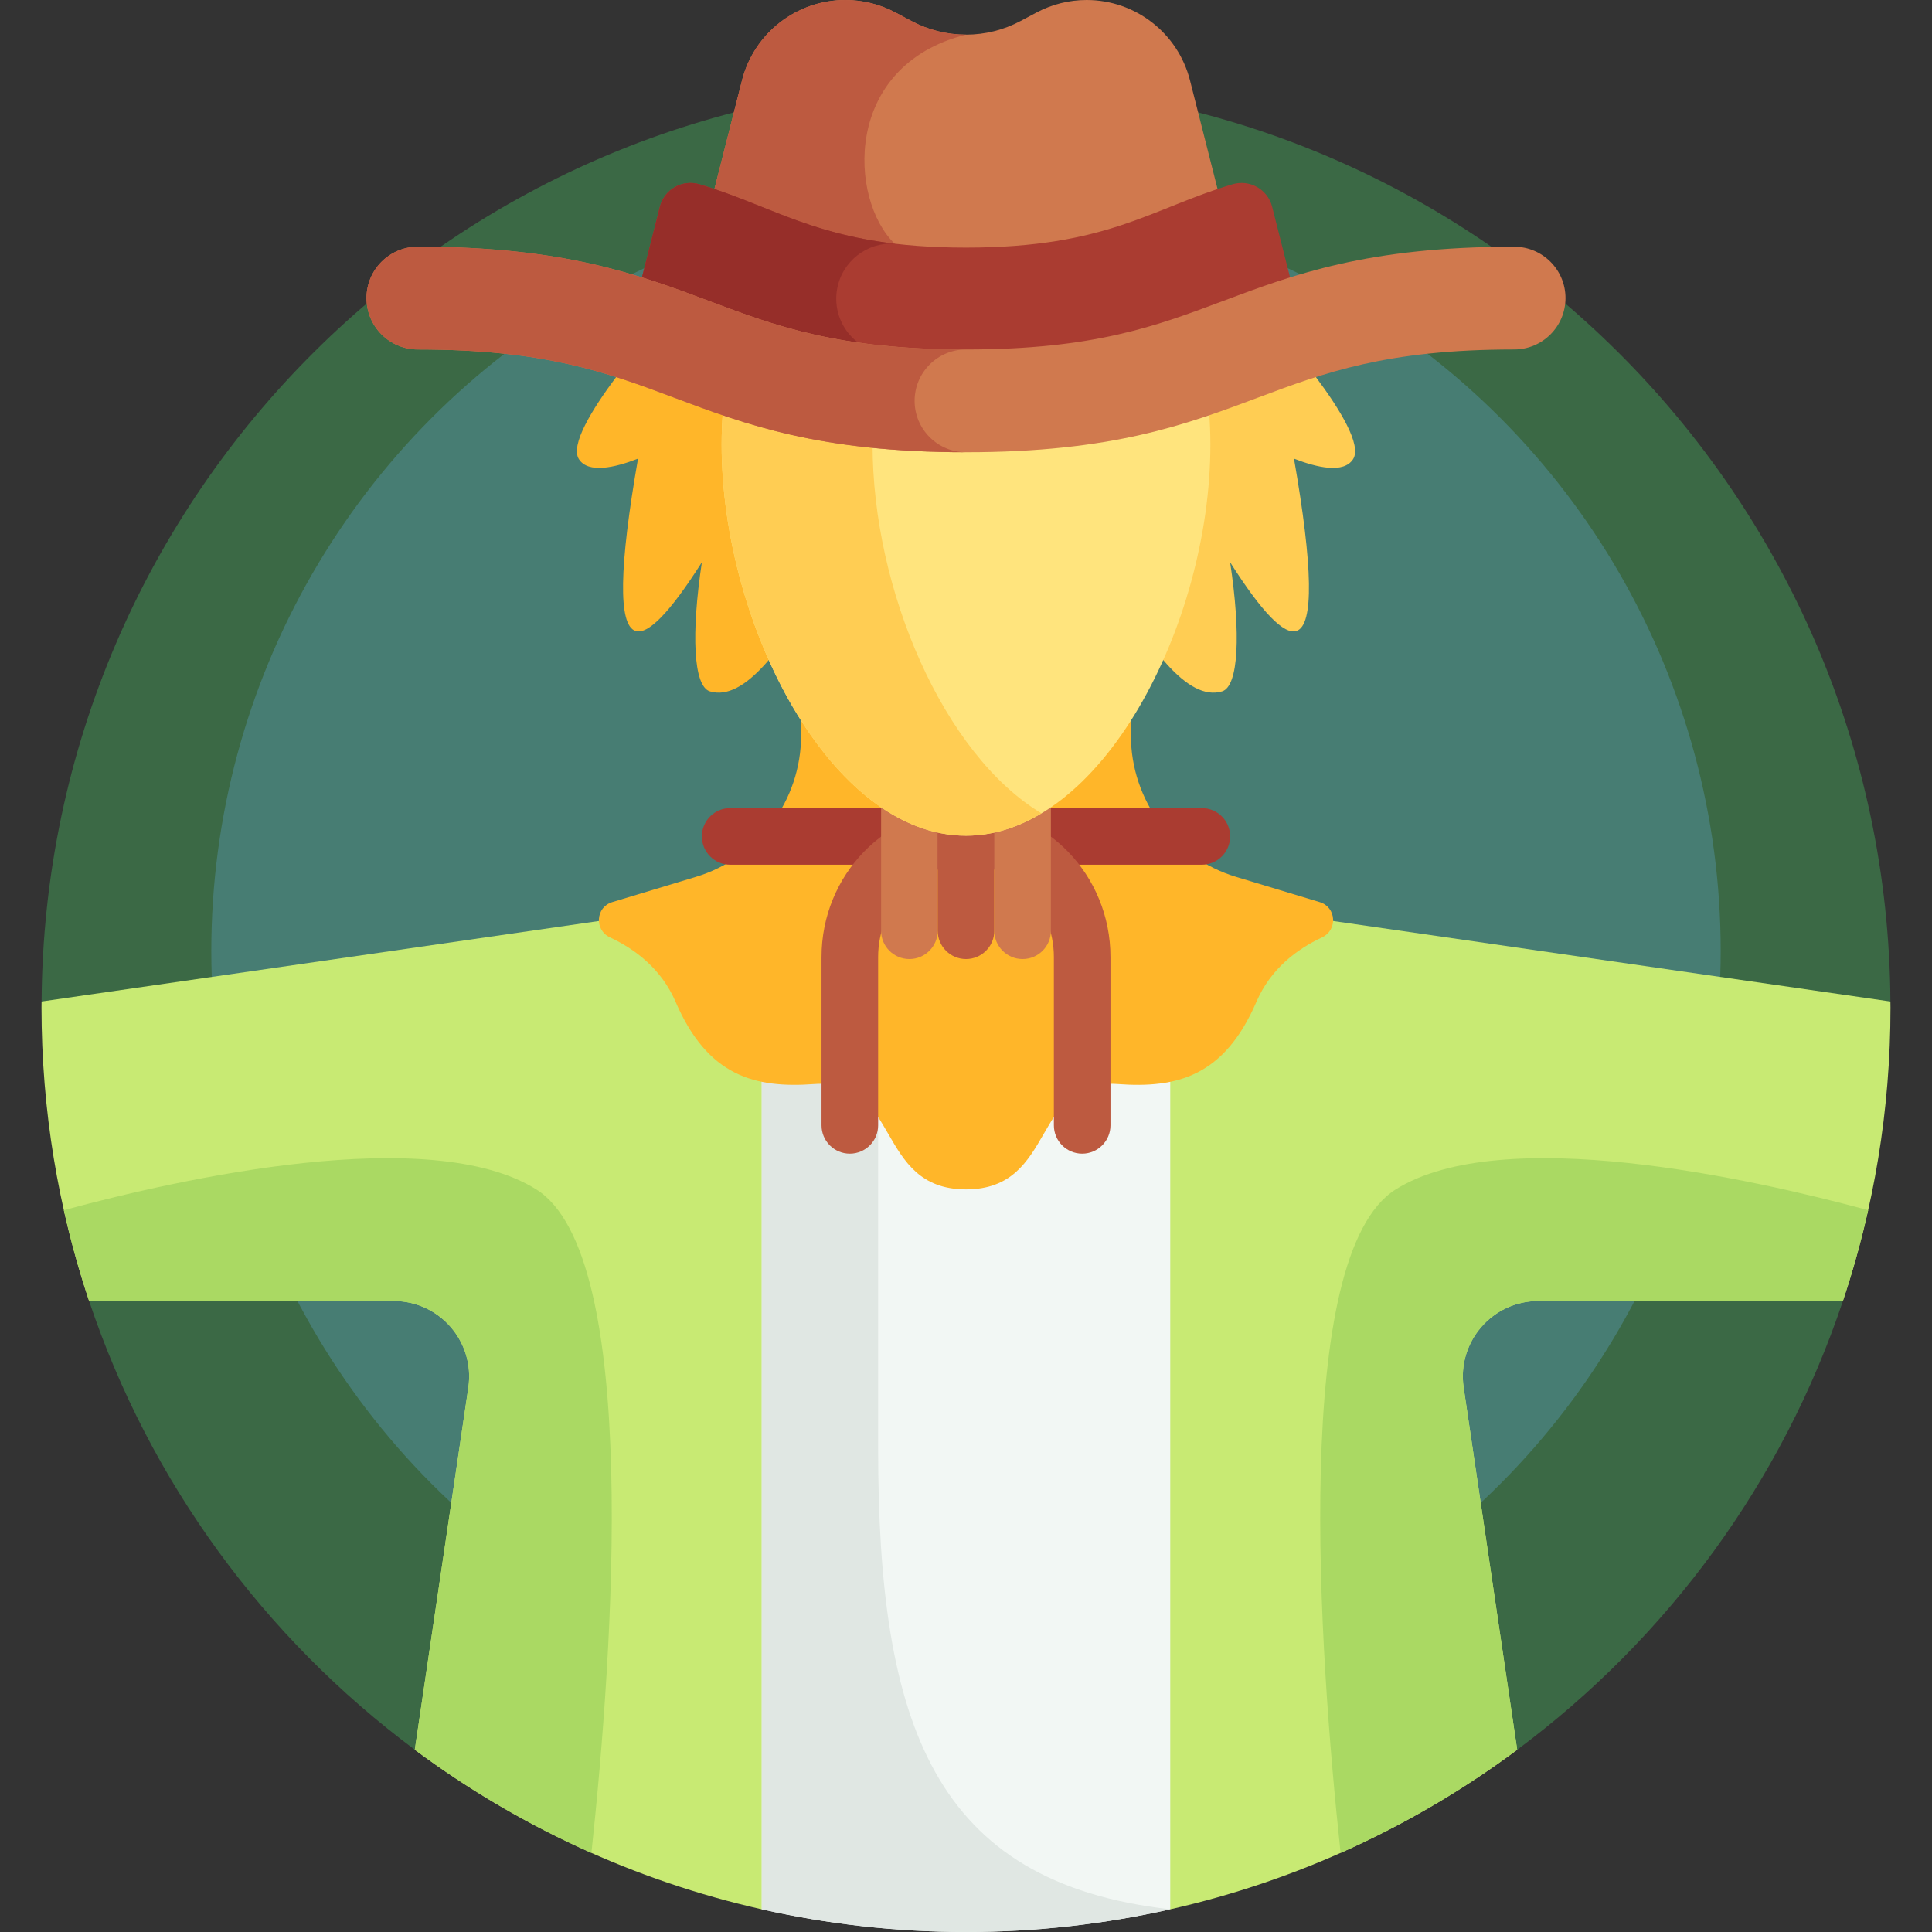 <svg id="Capa_1" enable-background="new 0 0 512 512" height="512" viewBox="0 0 512 512" width="512" xmlns="http://www.w3.org/2000/svg"><rect x="0" y="0" width="512" height="512" fill="#333333" stroke="none"/><g><g><g><path d="m488.384 344.787-13.682-45.021 26.278-34.357c-.858-134.576-110.202-243.409-244.98-243.409s-244.122 108.833-244.98 243.408l26.278 34.357-13.682 45.021h-.001c16.053 47.973 46.542 89.333 86.313 118.916h292.145c39.771-29.583 70.259-70.942 86.313-118.916h-.002z" fill="#3b6945"/></g></g><g><g><circle cx="256" cy="252" fill="#477d73" r="200"/></g></g><g><g><path d="m500.98 265.408-155.749-22.494h-178.462l-155.749 22.494c-.003.532-.02 1.06-.02 1.592 0 27.192 4.438 53.346 12.616 77.787h80.714c12.21 0 21.57 10.845 19.785 22.924l-14.188 95.991c26.929 20.03 58.112 34.659 91.946 42.291l.001-.005 54.126-21.797 54.126 21.797-.001.005c33.834-7.632 65.018-22.261 91.947-42.291l-14.188-95.991c-1.785-12.079 7.575-22.924 19.785-22.924h80.714c8.179-24.441 12.617-50.595 12.617-77.787 0-.532-.017-1.06-.02-1.592z" fill="#c8ea73"/></g></g><g><g><path d="m201.874 505.989c17.414 3.927 35.526 6.011 54.126 6.011s36.712-2.084 54.126-6.012v-259.329h-108.252z" fill="#f2f7f4"/></g></g><g><g><path d="m232.713 383.851v-137.192h-30.839v259.329c17.414 3.928 35.526 6.012 54.126 6.012s36.712-2.084 54.126-6.012c-62.789-7.054-77.413-49.116-77.413-122.137z" fill="#e0e7e3"/></g></g><g><g><path d="m335.289 83.677s28.051 30.665 23.285 38.023c-2.485 3.837-9.505 2.245-15.656-.154 5.037 28.801 5.283 44.028.722 45.638-3.327 1.174-9.207-4.884-17.639-18.174 2.84 18.857 2.279 32.871-2.138 34.21-18.157 5.502-42.617-56.723-62.731-99.542h74.157z" fill="#ffcd53"/></g></g><g><g><path d="m176.711 83.677s-28.051 30.665-23.285 38.023c2.485 3.837 9.505 2.245 15.656-.154-5.037 28.801-5.283 44.028-.722 45.638 3.327 1.174 9.207-4.884 17.639-18.174-2.84 18.857-2.279 32.871 2.138 34.21 18.157 5.502 42.617-56.723 62.731-99.542h-74.157z" fill="#ffb629"/></g></g><g><g><path d="m299.695 194.817v-77.211h-43.695-43.695v77.211c0 17.306-11.336 32.57-27.905 37.571l-22.144 6.684c-4.428 1.337-4.795 7.391-.604 9.347 6.604 3.082 13.603 8.295 17.389 17.077 8.512 19.745 21.018 22.954 36.767 21.787 22.979-1.7 16.043 27.917 40.192 27.917s17.213-29.617 40.191-27.915c15.749 1.167 28.255-2.043 36.767-21.787 3.786-8.782 10.784-13.995 17.389-17.077 4.192-1.956 3.824-8.011-.604-9.347l-22.144-6.684c-16.567-5.002-27.904-20.266-27.904-37.573z" fill="#ffb629"/></g></g><g><g><path d="m318.5 229.159h-125c-4.142 0-7.5-3.358-7.5-7.5 0-4.142 3.358-7.5 7.5-7.5h125c4.142 0 7.5 3.358 7.5 7.5 0 4.142-3.358 7.5-7.5 7.5z" fill="#aa3c31"/></g></g><g><g><g><path d="m286.787 305.729c-4.143 0-7.5-3.358-7.5-7.5v-44.591c0-13.498-10.446-24.479-23.287-24.479-12.84 0-23.287 10.981-23.287 24.479v44.591c0 4.142-3.358 7.5-7.5 7.5s-7.5-3.358-7.5-7.5v-44.591c0-21.769 17.175-39.479 38.287-39.479 21.111 0 38.287 17.71 38.287 39.479v44.591c0 4.143-3.357 7.5-7.5 7.5z" fill="#bd5a40"/></g></g></g><g><g><path d="m241 254.159c-4.142 0-7.5-3.358-7.5-7.5v-35c0-4.142 3.358-7.5 7.5-7.5 4.142 0 7.5 3.358 7.5 7.5v35c0 4.142-3.358 7.5-7.5 7.5z" fill="#d0794e"/></g></g><g><g><path d="m256 254.159c-4.142 0-7.5-3.358-7.5-7.5v-35c0-4.142 3.358-7.5 7.5-7.5 4.142 0 7.5 3.358 7.5 7.5v35c0 4.142-3.358 7.5-7.5 7.5z" fill="#bd5a40"/></g></g><g><g><path d="m271 254.159c-4.142 0-7.5-3.358-7.5-7.5v-35c0-4.142 3.358-7.5 7.5-7.5 4.142 0 7.5 3.358 7.5 7.5v35c0 4.142-3.358 7.5-7.5 7.5z" fill="#d0794e"/></g></g><g><g><path d="m320.762 117.849c0 47.689-28.995 103.619-64.762 103.619s-64.762-55.93-64.762-103.619 28.995-81.979 64.762-81.979 64.762 34.289 64.762 81.979z" fill="#ffe47d"/></g></g><g><g><path d="m231.238 117.849c0-38.38 18.786-68.065 44.762-78.198-6.3-2.458-13.018-3.781-20-3.781-35.767 0-64.762 34.289-64.762 81.979s28.995 103.619 64.762 103.619c6.98 0 13.701-2.138 20-5.922-25.978-15.603-44.762-59.315-44.762-97.697z" fill="#ffcd53"/></g></g><g><g><path d="m333.73 93.677-18.364-72.362c-3.18-12.537-14.464-21.315-27.398-21.315-4.633 0-9.195 1.139-13.284 3.316l-4.253 2.264c-4.443 2.365-9.398 3.602-14.431 3.602s-9.989-1.237-14.431-3.602l-4.252-2.264c-4.09-2.177-8.652-3.316-13.285-3.316-12.934 0-24.218 8.778-27.399 21.314l-18.363 72.363z" fill="#d0794e"/></g></g><g><g><path d="m237.095 64.58c-12.07-11.628-13.918-47.165 18.905-55.398-5.033 0-9.989-1.237-14.431-3.602l-4.252-2.264c-4.09-2.177-8.652-3.316-13.285-3.316-12.934 0-24.218 8.778-27.399 21.314l-18.363 72.363h58.826v-29.097z" fill="#bd5a40"/></g></g><g><g><path d="m337.123 54.77c-1.169-4.605-5.94-7.292-10.494-5.939-21.536 6.399-33.097 16.788-70.629 16.788s-49.093-10.388-70.629-16.787c-4.554-1.353-9.325 1.333-10.494 5.939l-8.108 31.949 89.231 20.616 89.231-20.615z" fill="#aa3c31"/></g></g><g><g><g><path d="m231.681 101.717 1.981-8.185c-7.941-1.416-13.231-9.002-11.815-16.943 1.315-7.373 7.95-12.452 15.248-12.008-23.401-2.786-34.301-10.572-51.724-15.749-4.554-1.353-9.325 1.333-10.494 5.939l-8.108 31.949z" fill="#962e29"/></g></g></g><g><g><g><path d="m256 119.851c-38.783 0-58.42-7.363-77.41-14.485-17.485-6.557-34.002-12.751-67.846-12.751-7.521 0-13.618-6.097-13.618-13.618s6.097-13.618 13.618-13.618c38.783 0 58.42 7.363 77.41 14.485 17.485 6.557 34.002 12.751 67.846 12.751s50.361-6.194 67.846-12.751c18.99-7.121 38.626-14.485 77.41-14.485 7.521 0 13.618 6.097 13.618 13.618s-6.097 13.618-13.618 13.618c-33.844 0-50.361 6.194-67.846 12.751-18.99 7.122-38.627 14.485-77.41 14.485z" fill="#d0794e"/></g></g></g><g><g><path d="m242.382 106.233c0-7.521 6.097-13.618 13.618-13.618-33.844 0-50.361-6.194-67.846-12.751-18.99-7.121-38.626-14.485-77.41-14.485-7.521 0-13.618 6.097-13.618 13.618s6.097 13.618 13.618 13.618c33.844 0 50.361 6.194 67.846 12.751 18.99 7.121 38.626 14.485 77.41 14.485-7.521 0-13.618-6.097-13.618-13.618z" fill="#bd5a40"/></g></g><g><g><path d="m109.928 463.703c14.455 10.752 30.145 19.93 46.804 27.322 5.738-53.59 13.109-158.49-14.625-175.825-28.151-17.596-94.02-2.923-125.188 5.511 1.833 8.187 4.069 16.222 6.697 24.077h80.714c12.21 0 21.57 10.845 19.785 22.924z" fill="#aad963"/></g></g><g><g><path d="m402.072 463.703c-14.455 10.752-30.145 19.93-46.804 27.322-5.738-53.59-13.109-158.49 14.625-175.825 28.151-17.596 94.02-2.923 125.188 5.511-1.833 8.187-4.069 16.222-6.697 24.077h-80.714c-12.21 0-21.57 10.845-19.785 22.924z" fill="#aad963"/></g></g></g></svg>